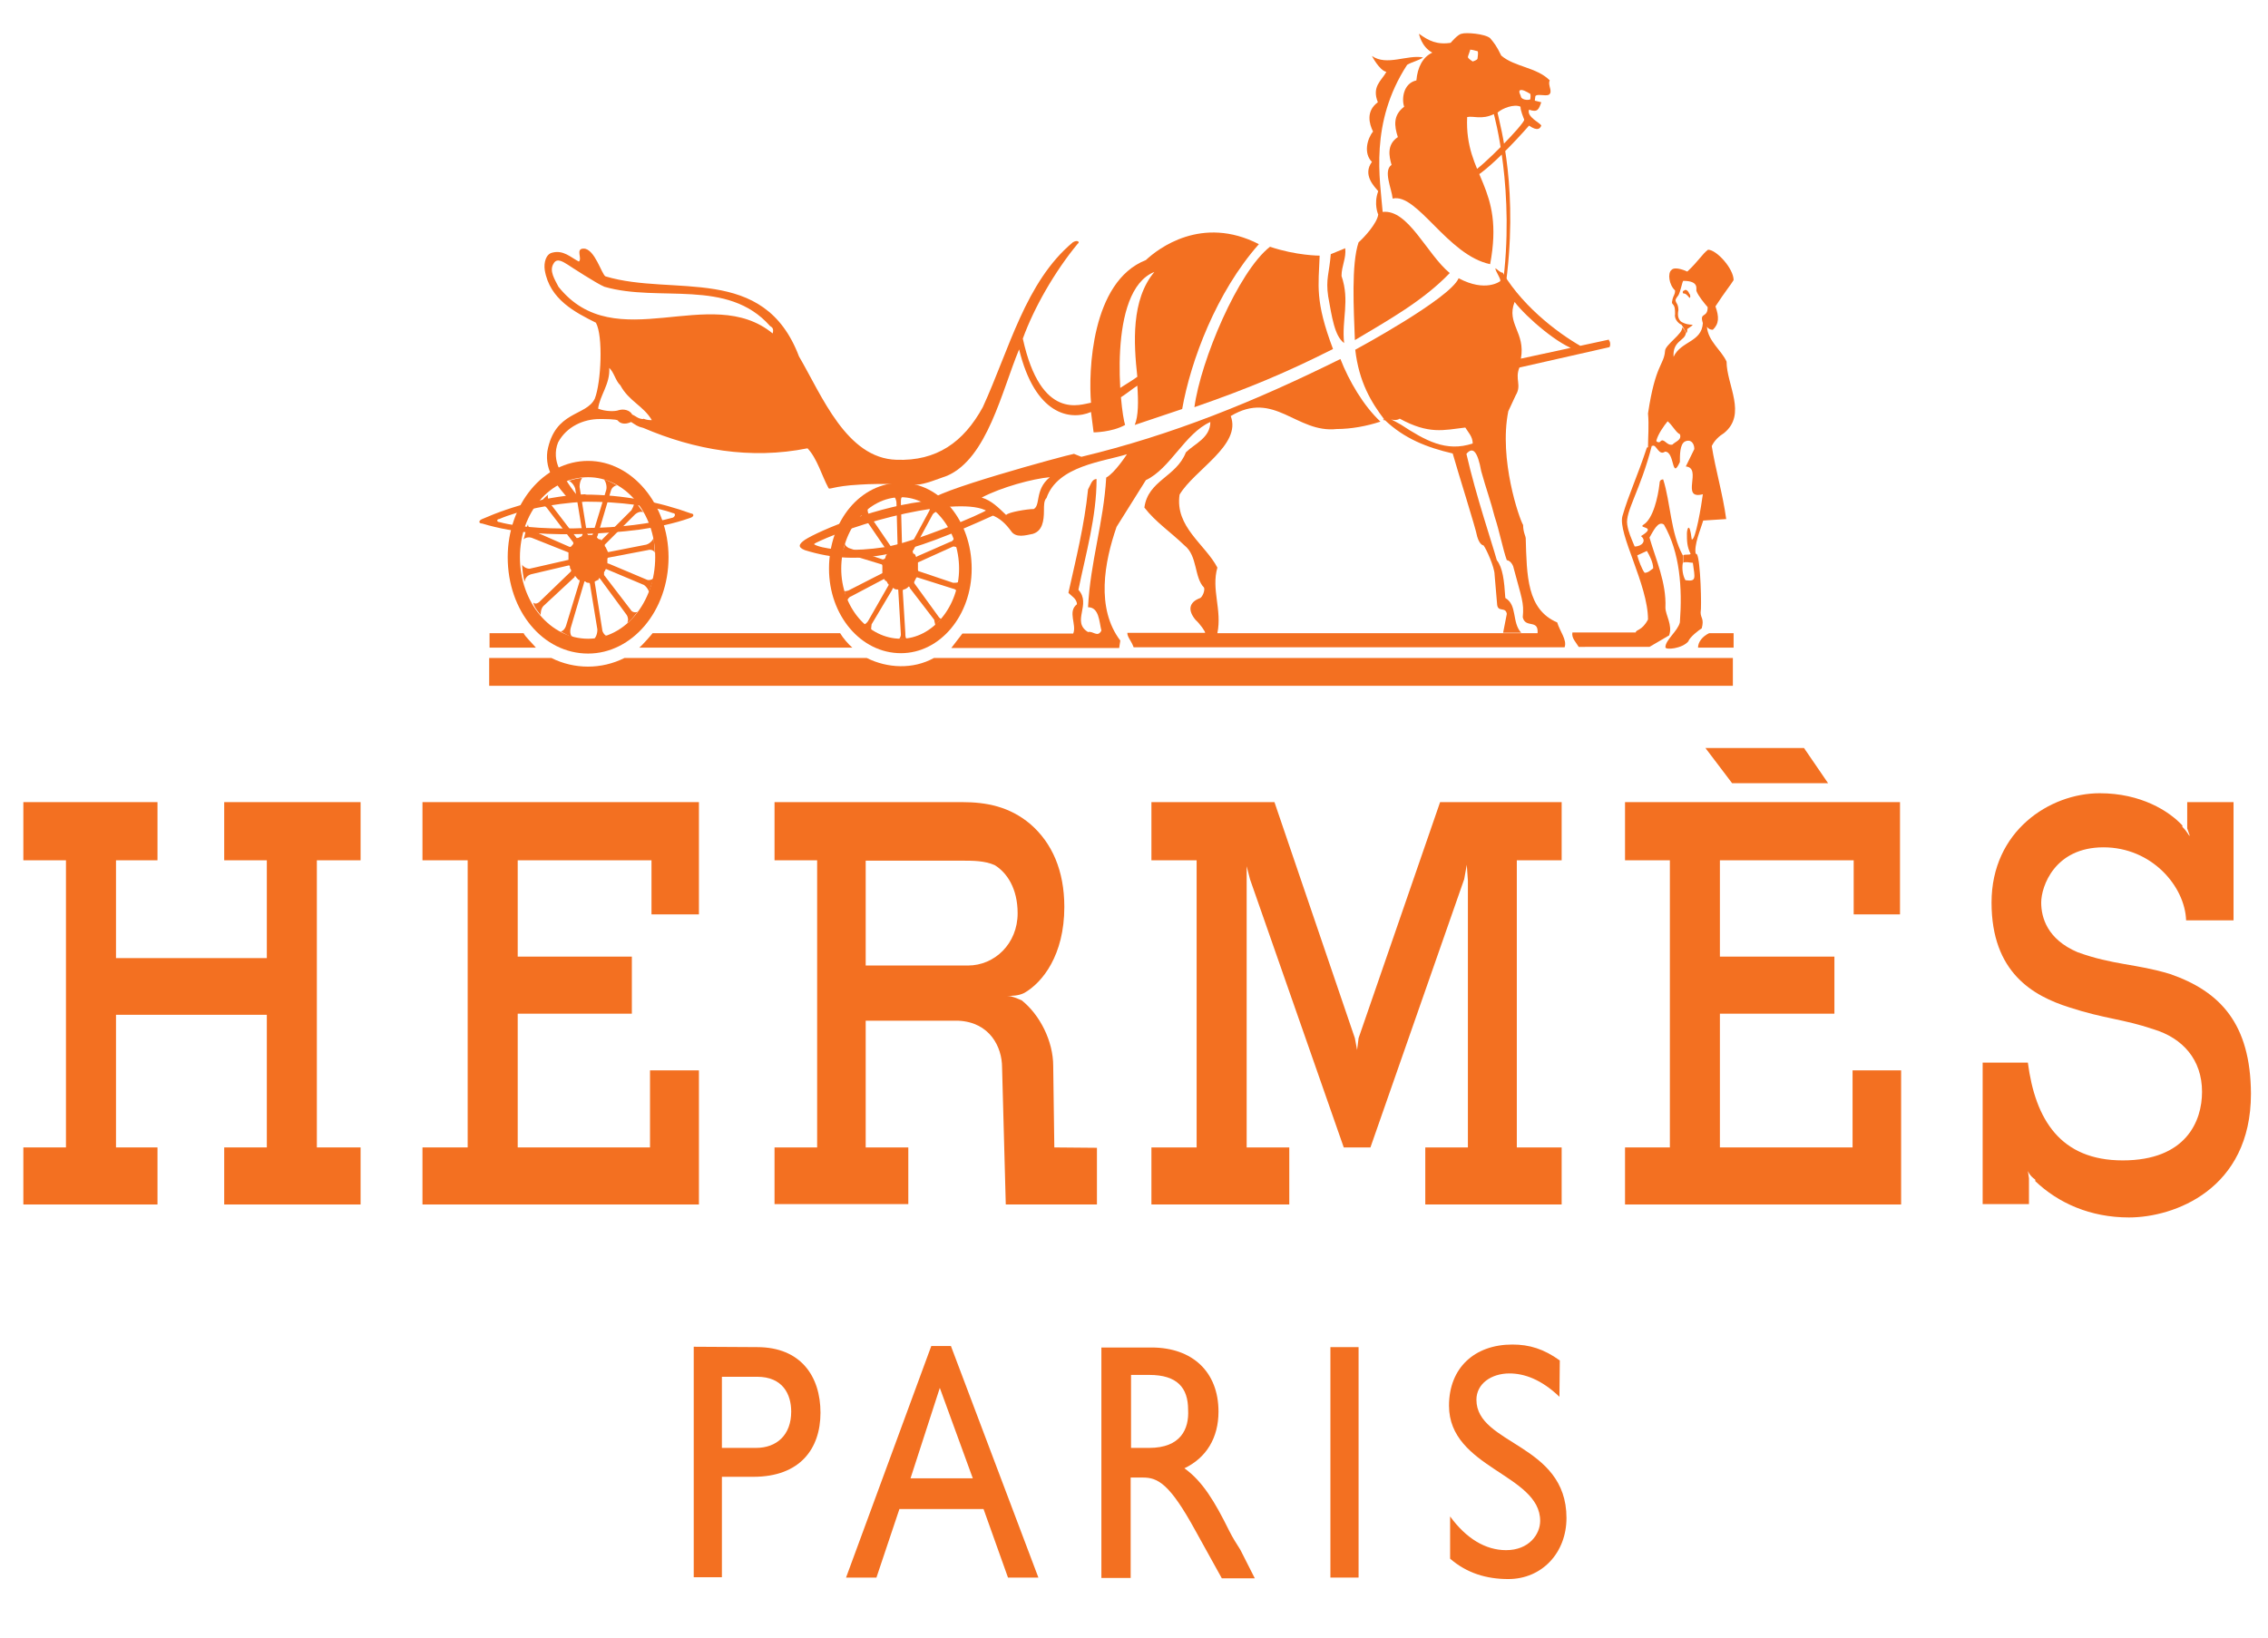 <?xml version="1.0" encoding="utf-8"?>
<!-- Generator: Adobe Illustrator 24.0.2, SVG Export Plug-In . SVG Version: 6.00 Build 0)  -->
<svg version="1.1" id="Layer_1" xmlns="http://www.w3.org/2000/svg" xmlns:xlink="http://www.w3.org/1999/xlink" x="0px" y="0px"
	 viewBox="0 0 612 442" style="enable-background:new 0 0 612 442;" xml:space="preserve">
<style type="text/css">
	.st0{fill:#F37021;}
</style>
<g>
	<polygon class="st0" points="6.3,216.5 42.5,216.5 42.5,232.2 31.3,232.2 31.3,258.6 72,258.6 72,232.2 60.5,232.2 60.5,216.5 
		97.3,216.5 97.3,232.2 85.5,232.2 85.5,309.7 97.3,309.7 97.3,325.1 60.5,325.1 60.5,309.7 72,309.7 72,273.9 31.3,273.9 
		31.3,309.7 42.5,309.7 42.5,325.1 6.3,325.1 6.3,309.7 17.8,309.7 17.8,232.2 6.3,232.2 	"/>
	<polygon class="st0" points="438.5,216.5 512.7,216.5 512.7,246.8 500.2,246.8 500.2,232.2 464.1,232.2 464.1,258.2 495,258.2 
		495,273.6 464.1,273.6 464.1,309.7 499.9,309.7 499.9,288.9 513,288.9 513,325.1 438.5,325.1 438.5,309.7 450.6,309.7 450.6,232.2 
		438.5,232.2 	"/>
	<polygon class="st0" points="114,216.5 188.6,216.5 188.6,246.8 175.8,246.8 175.8,232.2 139.7,232.2 139.7,258.2 170.5,258.2 
		170.5,273.6 139.7,273.6 139.7,309.7 175.4,309.7 175.4,288.9 188.6,288.9 188.6,325.1 114,325.1 114,309.7 126.2,309.7 
		126.2,232.2 114,232.2 	"/>
	<polygon class="st0" points="460.2,201.9 486.8,201.9 493.3,211.4 467.4,211.4 	"/>
	<path class="st0" d="M585.6,262.9c-9.2-2.8-15.4-2.4-25-5.9c-8.2-3.5-9.8-9.4-9.8-13.4c0-4.3,3.6-14.9,16.8-14.9
		c13.1,0,22,10.6,22.3,19.7l0,0l0,0h12.8v-31.9h-12.5v7.1l0.7,2v0.4v-0.4c-0.3,0-0.7-1.2-2-2.4c0,0,0,0,0-0.4
		c-3.6-3.9-11.2-8.7-22.3-8.7c-13.5,0-29.2,10.2-29.2,29.5c0,18.9,11.2,25.2,21,28.3c9.5,3.1,14.4,3.1,22.7,5.9
		c7.9,2.4,13.1,8.2,13.1,16.9c0,7.9-4.3,18.5-21.4,18.5c-16.8,0-23.6-11-25.6-26.4l0,0H535v38.2h12.5V318l0,0l-0.3-2
		c0,0,0.3,1.2,2,2.4v0.4c6.2,5.9,14.8,9.8,25.3,9.8c12.1,0,32.9-7.5,32.9-33.4C607.3,276.3,599.1,267.6,585.6,262.9L585.6,262.9z"/>
	<polygon class="st0" points="409.3,309.7 409.3,232.2 421.4,232.2 421.4,216.5 388.6,216.5 366.6,280.2 366.2,283.4 365.6,280.2 
		343.9,216.5 310.7,216.5 310.7,232.2 322.9,232.2 322.9,309.7 310.7,309.7 310.7,325.1 347.9,325.1 347.9,309.7 336.4,309.7 
		336.4,238.5 336.4,233.8 337.3,237.3 362.6,309.7 369.8,309.7 395.1,237.3 395.8,233.4 396.1,237.7 396.1,309.7 384.6,309.7 
		384.6,325.1 421.4,325.1 421.4,309.7 	"/>
	<path class="st0" d="M144.6,174.8c0,0-0.3,0-12.5,0v-3.9h9.2C141.6,171.7,143.6,173.6,144.6,174.8L144.6,174.8z"/>
	<path class="st0" d="M458.2,174.8c0-1.6,1.3-3.1,3-3.9h6.6v3.9H458.2L458.2,174.8z"/>
	<path class="st0" d="M252,177.6c-5.6,3.1-12.5,2.8-18.1,0h-65.4c-6.2,3.1-13.5,3.1-19.7,0h-16.8v7.5h335.6v-7.5H252L252,177.6z"/>
	<path class="st0" d="M172.5,174.8c1-0.8,3.3-3.5,3.6-3.9h50.6c0.7,1.2,2.3,3.1,3.3,3.9H172.5L172.5,174.8z"/>
	<path class="st0" d="M243.1,172.4c8.5,0,15.7-8.7,15.7-18.9c0-10.6-7.2-19.3-15.7-19.3c-8.9,0-16.1,8.7-16.1,19.3
		C227,163.8,234.2,172.4,243.1,172.4v3.9c-10.8,0-19.4-10.2-19.4-22.8c0-13,8.5-23.2,19.4-23.2c10.5,0,19.1,10.2,19.1,23.2
		c0,12.6-8.5,22.8-19.1,22.8V172.4L243.1,172.4z"/>
	<path class="st0" d="M180.4,150.4c0-14.2-9.8-26-21.7-26c-12.1,0-21.7,11.8-21.7,26c0,14.5,9.5,26,21.7,26
		C170.5,176.4,180.4,165,180.4,150.4h-3.6c0,12.2-8.2,22-18.1,22c-10.2,0-18.4-9.8-18.4-22c0-12.2,8.2-21.6,18.4-21.6
		c9.8,0,18.1,9.4,18.1,21.6H180.4L180.4,150.4z"/>
	<path class="st0" d="M253.3,166.5l-6.6-9.1v-0.4c0.3-0.4,0.3-0.8,0.7-1.2l0,0l9.8,3.1c0.3,0,1,0.4,1,0.8c0-0.4,0.3-2,0.7-2.8
		c-0.3,0.4-1,0.4-1.7,0.4l-9.2-3.1c-0.3,0-0.3-0.4-0.3-0.4c0-0.4,0-1.2,0-1.6v-0.4l9.5-4.3c0,0,1,0,1,0.4c0-0.4-0.7-2.4-0.7-2.8
		c0,0.4-0.7,1.2-1,1.2l0.7-0.4l-9.8,4.3c0,0.4,0,0-0.3,0c0-0.4-0.3-0.8-0.7-0.8c0-0.4-0.3-0.8,0-0.8l5.3-9.8c0.3-0.4,1-0.8,1.3-0.8
		c-0.3,0-1.7-1.2-2.3-1.6c0.3,0,0.3,1.2,0,1.6l-5.3,9.8c-0.3,0-0.3,0-0.7,0c0,0-0.7-0.4-1-0.4c0,0-0.3,0-0.3-0.4l-0.3-11.4
		c0-0.8,0-1.6,0.7-1.6c-0.7,0-2,0-2.6,0c0.3,0,0.7,1.2,0.7,1.6l0.3,11.4c0,0.4-0.3,0.4-0.3,0.4s-0.7,0.4-1,0.8c0,0-0.3,0-0.3-0.4
		l-6.2-9.1c-0.3-0.4-0.3-1.2-0.3-1.6c-0.3,0.4-1.7,1.6-2,2c0.3,0,1,0.4,1.3,0.8l6.2,9.1v0.4c-0.3,0-0.7,0.8-0.7,1.2
		c0,0-0.3,0.4-0.7,0.4l-9.2-3.1c-0.7-0.4-1-0.8-1-1.2c0,0.4-0.7,2.4-0.7,2.8c0,0,1-0.4,1.3,0l9.2,2.8c0.3,0,0.3,0.4,0.3,0.4
		c0,0.4,0,1.2,0,1.6v0.4l-9.2,4.7c-0.3,0-1,0.4-1,0c0,0.4,0.3,2,0.7,2.8c0-0.4,0.7-1.2,1-1.2l8.9-4.7c0.3,0,0.3,0.4,0.3,0.4
		c0.3,0,0.7,0.4,0.7,0.8c0.3,0,0.3,0.4,0.3,0.4l-5.6,9.8c-0.3,0.4-0.7,0.8-1,0.8c0.3,0.4,1.6,1.6,2,1.6c-0.3,0,0-1.2,0-1.6l5.6-9.4
		c0-0.4,0.3-0.4,0.3-0.4c0.3,0.4,0.7,0.4,1,0.4c0.3,0,0.3,0,0.3,0.4l0.7,11.8c0,0.4-0.3,1.2-0.7,1.2c0.3,0,2,0,2.6,0
		c-0.7,0-0.7-0.8-0.7-1.6l-0.7-11.4c0-0.4,0.3-0.4,0.3-0.4c0.3,0,1-0.4,1.3-0.8c0,0,0.3,0,0.3,0.4l6.6,8.6c0,0.4,0.3,1.2,0.3,1.6
		c0.3-0.4,1.3-1.6,1.7-2C253.9,167.3,253.3,166.5,253.3,166.5L253.3,166.5z"/>
	<path class="st0" d="M158,135.4c9.2,0,18.4,1.2,23.6,3.1c0.7,0,0.7,0.8,0,1.2c-5.6,1.6-14.8,2.8-23.3,2.8c-8.5,0.4-17.7,0-23.6-1.6
		c-0.7,0-0.7-0.8,0-0.8C140,137.8,148.8,135.9,158,135.4v-2c-9.8,0.4-19.7,3.1-27.9,6.7c-1,0.4-1,1.2,0,1.2
		c9.2,2.8,18.7,3.1,28.2,2.8c9.2-0.4,19.1-1.2,27.9-4.3c1.3-0.4,1-1.2,0.3-1.2c-8.5-3.1-18.4-5.1-28.6-5.1V135.4L158,135.4z"/>
	<path class="st0" d="M255.6,128.4c-2.3,0.8-6.2,2.4-8.2,2.4c-1.7,0-9.8-0.4-15.4,0c-7.6,0.4-8.2,1.6-8.5,0.8
		c-1.7-3.1-3-7.9-5.6-10.6c-15.4,3.1-30.5,0.4-44.3-5.5V113c1,0.4,1.7,0.4,2.3,0.4c-2.3-3.9-6.2-5.1-8.5-9.4c-1.3-1.2-1.7-3.5-3-4.7
		c0.3,4.3-2.6,7.5-3,11c2,0.8,4.6,0.8,5.6,0.4c1.3-0.4,3,0,3.6,1.2c1,0.4,1.6,1.2,3,1.2v2.4c-1.7-0.4-2-0.8-3.3-1.6
		c-1.7,0.8-3,0.4-3.6-0.4c-0.3-0.4-3.6-0.4-4.9-0.4c-4.3,0-8.9,2-11.2,6.3c-1,2.4-0.7,5.1,0.3,7.1c0.7,1.2,3.6,6.3,5.6,7.9l-2.6,0.8
		c-3.9-4.3-6.9-8.2-6.2-13.4c2-11,10.5-9.4,12.8-14.2c1.7-4.3,2.3-16.9,0.3-20.5c-5.6-2.8-12.5-6.3-13.8-14.2c-0.3-2,0.3-4.3,2-4.7
		c3-0.8,4.9,1.2,7.2,2.4c1-0.8-1-3.5,1.3-3.5c3,0,4.9,7.1,5.9,7.5l-0.3,2.8c-2-0.8-9.2-5.5-9.8-5.9c-1.3-0.8-3-2-3.9-0.4
		c-1.3,2,0.3,4.3,1.3,6.3c15.4,19.3,41-1.2,57.8,12.6c0.3-1.2,0-1.6-0.7-2c-11.5-13-29.9-6.3-44.7-10.6l0.3-2.8
		c18.4,5.5,42.7-3.5,52.2,21.6c6.2,10.6,12.8,27.5,26.3,27.9c10.8,0.4,18.1-4.7,23.3-14.2c7.2-15.7,11.5-33.8,24.3-44.5
		c1.3-0.8,2,0,1.3,0.4c-6.2,7.5-11.8,17.3-14.8,25.6c4.9,22.4,15.7,17.7,18.4,17.3c-0.7-8.2,0-32.7,14.8-38.5
		c3.3-3.1,15.1-12.2,30.5-4.3c-11.5,13-18.4,31.5-20.7,44.5l-12.8,4.3c1-2.4,1-6.3,0.7-10.6c-1.3,0.8-2.6,2-5.6,3.9
		c-1.3,0.4-0.3-2-0.3-2c0-0.8,3.3-2.4,5.9-4.3c-1-9.1-1.7-20.8,4.6-28.3c-12.8,5.1-9.2,37.4-7.9,41.3c-3.6,2-8.5,2-8.5,2l-0.7-5.5
		c-5.6,2.4-15.1,0.8-19.4-16.9C270.3,105.6,266.4,123.7,255.6,128.4L255.6,128.4z"/>
	<path class="st0" d="M455.9,80.4c-0.7-0.8-1-1.2-1.7-1.2c-0.3-0.4,0-0.8,0.3-0.8c0.3-0.4,1,0,1.3,0.8
		C456.2,79.6,456.2,80.4,455.9,80.4L455.9,80.4z"/>
	<path class="st0" d="M162,156.3l6.9,9.4c0.7,0.8,0.7,2,0.3,2.4c1-0.4,2.3-2.4,3-3.1c-0.3,0.4-1.6,0.4-2-0.4l-7.2-9.4
		c0-0.4,0-0.4,0-0.8c0,0,0,0,0.3-0.4c0-0.4,0.3-0.4,0.3-0.4l10.2,4.3c1,0.8,1.3,1.6,1.3,2c0.3-0.8,1-3.1,1.3-3.9
		c-0.3,0.4-1.3,0.8-2,0.4l-10.2-4.3c-0.3,0-0.3,0-0.3-0.4c0-0.4,0-0.4,0-0.8s0.3-0.4,0.3-0.4l10.5-2c1.3-0.4,2,0.4,2,0.8
		c0-0.8-0.3-3.5-0.3-4.3c0,0.4-0.7,1.6-2,2l-10.2,2c-0.3,0-0.3-0.4-0.3-0.4c-0.3-0.4-0.3-0.8-0.7-1.2v-0.4l8.2-8.2
		c1-0.8,2-0.8,2.3-0.4c-0.7-0.8-2-2.8-2.6-3.5c0.3,0.4,0,1.6-0.7,2.8l-7.9,7.9c-0.3,0.4-0.3,0.4-0.3,0c-0.3,0-0.7,0-1-0.4
		c0,0-0.3-0.4,0-0.4l3.6-12.2c0.3-1.2,1.3-1.6,1.7-1.6c-0.7-0.4-3-1.6-3.6-1.6c0.3,0,1,1.6,0.7,2.8l-3.6,11.8c0,0.4-0.3,0.4-0.3,0.4
		c-0.3,0-0.7,0-1,0l-0.3-0.4l-2-12.6c0-1.6,0.7-2.4,0.7-2.4c-0.7,0-2.6,0.4-3.6,0.8c0.3,0,1.3,0.8,1.7,2l2,12.2c0,0.4,0,0.4-0.3,0.8
		c-0.3,0-0.7,0.4-1,0.4h-0.3l-7.2-9.4c-0.7-1.2-0.7-2.4-0.3-2.4c-0.7,0.4-2.3,2-2.6,2.8c0.3,0,1.3,0,2,0.8l7.2,9.4v0.4
		c-0.3,0.4-0.3,0.4-0.7,0.8c0,0,0,0-0.3,0l-9.8-4.3c-1-0.4-1.7-1.6-1.3-2c-0.7,1.2-1,3.5-1.3,4.3c0.3-0.4,1.3-0.8,2.3-0.4l9.8,3.9
		c0,0.4,0,0.4,0,0.4c0,0.4,0,0.8,0,1.2s0,0.4,0,0.4l-10.5,2.4c-1,0-2-0.8-2-1.2c0,1.2,0.3,3.9,0.7,4.7c0-0.4,0.3-1.6,1.7-2l10.2-2.4
		c0,0,0.3,0,0.3,0.4s0,0.4,0.3,0.8c0,0.4,0,0.4,0,0.4l-8.2,7.9c-1,1.2-2,0.8-2,0.4c0,1.2,1.7,3.1,2,3.5c0-0.4,0-1.6,0.7-2.4l8.5-7.9
		c0-0.4,0-0.4,0.3,0c0,0,0.3,0.4,0.7,0.8c0.3,0,0.3,0,0.3,0.4l-3.6,11.8c-0.3,1.2-1.3,2-1.7,1.6c0.7,0.4,2.6,1.6,3.6,1.6
		c-0.7,0-1-1.2-0.7-2.4l3.6-12.2c0,0,0-0.4,0.3-0.4c0.3,0.4,0.7,0.4,1,0.4c0,0,0.3,0,0.3,0.4l2,12.2c0,1.6-0.7,2.4-1,2.8
		c1,0,3-0.8,3.6-1.2c-0.3,0.4-1.3-0.8-1.3-1.6l-2-12.6c0-0.4,0-0.4,0-0.4c0.3,0,0.7-0.4,1-0.4C161.6,155.9,161.6,155.9,162,156.3
		L162,156.3z"/>
	<path class="st0" d="M451.3,82c-0.3-0.4,0-0.8,0-1.2c0.3-1.2,0.7-1.2,0.7-2.4c-1.7-1.6-2-4.7-1-5.5c1-1.2,4.3,0.4,4.3,0.4
		c3-2.8,4-4.7,5.6-5.9c2.3,0,6.9,5.1,6.9,8.2c-0.7,1.2-2.3,3.1-4.9,7.1c1,2.8,1,4.7-0.7,6.3c-0.3,0-1,0-1.6-0.8
		c0.3,3.9,3.9,6.3,5.3,9.4c0,6.3,5.6,14.2-0.7,19.3c-1.3,0.8-2.6,2-3.3,3.5c1,6.3,3,13,3.9,19.7l-6.2,0.4c-0.7,2.4-2.6,6.7-2,9.1
		c0,0-0.3-0.4,0.3,0c1,1.6,1.3,14.5,1,15.7c0,1.6,1,1.6,0.3,4.3c-0.7,0.4-3.3,2.4-3.6,3.5c-1.7,2-6.2,2.4-6.2,1.6
		c0-2,3.3-4.3,3.9-6.7c0.7-9.4,0-18.9-4.3-26.4c-1.6-1.2-3,2-3.9,3.5c1.7,5.9,4.6,12.2,4.3,18.9c0,2,2,4.7,1,7.5l-5.3,3.1H426
		c-0.7-1.2-2-2.4-1.7-3.9h17.1c0-0.8,1.7-0.4,3.3-3.5c0-9.4-8.2-23.2-6.9-27.9c1.7-5.9,4-10.6,6.6-18.5l1.3-0.4
		c-3,11.8-7.2,17.7-6.6,21.2c0.3,2,1,3.5,2,5.9l0.7,2.4c0.3,1.2,1.3,3.9,2,4.7c1,0,1.7-0.8,2.3-1.2c0-1.6-1-3.5-1.7-4.7l-2.6,1.2
		l-0.7-2.4c2,0,3.3-1.6,1.7-2.8c4.6-2.8-1-2,0.7-3.1c2.6-1.6,3.9-7.5,4.3-11c0-0.8,0.3-1.2,1-1.2c2,6.3,2,14.5,5.3,20.5v2
		c-0.3,1.6,0,3.5,0.7,4.7c3,0.4,2.6-0.4,2-4.7c-0.7,0-2-0.4-2.6,0v-2c0.3-0.4,1.7,0,2-0.4c-1-2-1-3.5-1-5.5c0-1.2,0.7-3.5,1.3,1.6
		c1,0.4,2.6-9.1,3-12.2c-6.2,1.6,0-7.1-4.6-7.5l2.3-4.7c0-1.6-1-2.8-2.6-2l-1.3-2c-1-0.4-2-2.4-3.3-3.5c-1,1.2-2.6,3.5-3,5.1
		c-0.3,0.4,0.7,0.8,1,0.4c1-1.2,1.7,1.2,3.3,0.8c0.7-0.8,2.6-1.2,2-2.8l1.3,2c-1.3,0.8-1.3,3.5-1.3,5.5c-2.3,5.1-1.3-2.8-4-2.8
		c-1.7,1.2-2.3-1.9-3.3-1.6l-1.3,0.4c0-2.8,0.3-5.9,0-9.1c2-13.4,4.3-13,4.6-16.9c0-1.6,4.9-4.7,4.6-6.3c0.3,0,1,1.2,1,1.6
		c-0.3,2-3.6,2-3.3,6.3c2-4.3,7.6-3.9,7.9-9.1c-1-3.1,1.3-1.2,1.3-4.3c-0.7-0.8-2.6-3.1-3-4.3c-0.3-0.4,1-2.8-3.6-2.8
		c-0.3,0.4-0.7,2.8-1.3,3.9c-0.3,0.4-1,1.2-0.7,1.6c0,0.4,0.7,0.8,0.7,2.4c-0.3,1.6,0,2.4,0.7,3.1c2.6,1.6,4.6,0,1.7,2
		c0,0.4,0,0.8-0.3,1.2c0-0.4-1-2-1.3-2.4c-0.3,0-2-1.2-1.7-2.8C452,83.5,452,82.7,451.3,82L451.3,82z"/>
	<path class="st0" d="M363,67c0.3,2.8-1,4.7-1,7.5c2.3,6.7,0,11.8,0.7,18.1c-2.6-1.9-3.3-7.1-4.3-12.6c-0.7-4.7,0.3-6.3,0.7-11.4
		L363,67L363,67z"/>
	<path class="st0" d="M356.1,69c-0.3,8.2-1.3,12.2,3.6,25.2c-12.5,6.3-22.7,10.6-37.4,15.7c1.7-12.6,11.8-36.6,20.4-43.3
		C349.8,69,356.1,69,356.1,69L356.1,69z"/>
	<path class="st0" d="M323.9,161.4c-3.3,1.2-3.3,3.5-1.3,5.9c1.3,1.2,2.6,3.1,2.6,3.5h-21c0,1.2,1,2,1.7,3.9h116.3
		c0.7-2-1.3-4.3-2-6.7c-8.2-3.5-8.2-12.6-8.5-22.8c0-0.4-0.7-1.6-0.7-3.5c-1-1.6-6.6-17.7-4-30.7l2-4.3c1.7-2.8-0.3-4.3,1-7.5
		l24.3-5.5c0.3-0.4,0.3-1.6-0.3-2l0,0c0-0.4,0.3,0,0,0l-23.6,5.1c1.3-7.1-4-9.4-1.7-15.3c3.3,4.3,12.1,11.8,16.8,13l2.3-0.4
		c-5.9-3.1-16.4-10.6-22.3-20.5c-0.7,0-1.3-0.8-2-1.2c0,0.8,1.7,3.1,1.3,3.5c0,0-3.9,3.1-11.2-0.8c-2.3,5.5-27.9,19.3-27.9,19.3
		c1,8.7,4.3,14.2,7.9,18.9c0.3,0.8-1-0.8,0,0c5.3,5.1,11.5,7.5,18.4,9.1c1.3,4.7,6.2,20.1,6.6,22.4c0.7,2.4,1.7,2.4,1.7,2.4
		c0.7,0.8,3,5.9,3,7.9l0.7,8.2c0.3,2,2.3,0.4,2.6,2.4l-1,5.1h4.9c-2.6-2.8-1-7.5-4.3-9.4c-0.3-4.7-0.7-8.2-2.3-10.2
		c-1.3-4.7-5.6-17.3-8.2-28.7l1.7-2.8c-7.2,2.4-12.8-0.8-19.4-5.1c-4.9-2.8-2-0.4-0.3-1.6c7.9,4.3,11.8,3.1,17.7,2.4
		c0.7,1.2,2,2.4,2,4.3l-1.7,2.8c1.7-2,3-0.8,4,4.7c1.3,4.7,2.6,8.2,3.6,12.2c1.3,3.9,2.3,9.1,3.3,11.8c0,0,1,0,1.7,1.6
		c2.3,8.7,3,9.8,2.6,13.8c0.7,3.1,4.3,0.4,4,4.3h-86.4c1.3-6.3-1.7-11.8,0-17.7c-3.3-6.3-11.5-11-10.2-19.7
		c4-6.7,16.8-13.4,13.8-21.2c11.8-7.1,17.7,4.7,28.6,3.5c3.9,0,8.2-0.8,11.8-2c-4.6-4.3-8.5-11-10.8-16.9
		c-23,11.4-45.3,20.5-69.9,26.4l-2-0.8c-2.3,0.4-39.7,10.6-38.4,12.6c-14.1,1.2-30.5,8.2-34.2,10.6c-1.7,1.2-2,2,0,2.8
		c15.1,4.7,27.6,1.2,50.9-9.4l-1.6-1.6c-1.3,1.2-20.4,9.1-27.9,10.2c-7.9,1.2-14.8,0.8-18.1-0.4c-1-0.4-1-0.4-0.3-0.8
		c14.8-7.1,43.3-13.4,47.3-7.5c2.3,0.8,3.9,2.4,5.3,4.3c1.3,2,3.9,1.2,5.9,0.8c2.6-0.8,3-3.5,3-6.3l-3-0.4c-1.3,0-6.6,0.8-7.2,1.6
		c-2-1.9-3.9-3.9-6.6-4.7c5.3-2.8,13.8-5.1,18.4-5.5c-4.3,3.5-2.3,7.9-4.6,8.7l3,0.4c0-1.6,0-2.8,0.7-3.5c3-8.7,15.4-9.8,21.7-11.8
		c0,0-3.3,5.1-5.6,6.3c-0.7,12.2-4.3,22.8-4.9,35c3,0,3,3.9,3.6,6.3c-1,2-2.3,0-3.6,0.4c-4.6-2.8,1-7.5-2.6-11.4
		c2-9.8,4.9-19.7,4.9-29.9c-1.3,0-1.6,1.6-2.3,2.8c-1,9.8-3.3,18.9-5.3,27.9c0.7,0.8,2.3,1.6,2.3,3.1c-2.6,2,0,5.5-1,7.9h-29.9
		l-3,3.9h45.3l0.3-2c-6.6-8.7-4.3-21.2-1-30.7l7.9-12.6c6.6-3.1,10.5-12.6,17.4-15.7c0,4.3-4.3,5.9-6.6,8.2
		c-2.6,6.7-10.2,7.5-11.2,14.9c3,3.9,7.2,6.7,10.8,10.2c3.6,2.8,2.6,8.7,5.3,11.4C325.2,159.4,324.5,161,323.9,161.4L323.9,161.4z"
		/>
	<path class="st0" d="M374.1,19.4c-1.3,2.4-4,3.9-2.3,8.2c-3.3,2.4-2.3,5.9-1.3,7.9c-1.6,2-2.6,5.9-0.3,8.2
		c-2.6,3.5,0.7,6.7,1.7,7.9c-1.3,3.5,0,6.3,0,6.3l0,0c-0.3,2.4-3.9,6.3-5.3,7.5c-2,5.9-1.3,18.1-1,26.4c9.2-5.5,18.4-10.6,25.6-18.1
		c-6.2-5.1-11.2-17.3-18.1-16.5c-0.7-8.7-3.6-24,6.6-39.7c1.3-0.8,3.3-1.2,4.3-2c-4.3-0.8-9.8,2.4-13.8-0.4
		C370.2,15.1,372.2,19,374.1,19.4L374.1,19.4L374.1,19.4z"/>
	<path class="st0" d="M396.1,15.4c0,0.4,1.3,1.2,1.3,1.2s1.3-0.4,1.3-0.8c0-0.4,0.3-1.6,0-2c-0.3,0-1.3-0.4-2-0.4
		C396.8,13.5,396.1,15.1,396.1,15.4l-0.7,0.8l-4.6-3.9l0.7-0.8c0,0,2-2.4,3-2.4c1-0.4,6.2,0,7.6,1.2c1,1.2,1.7,2,3,4.7
		c3.6,3.1,9.5,3.1,13.1,6.7c-0.7,1.2,1,3.1-0.3,3.9c-1,0.4-3.3-0.4-3.6,0.4l-0.3,2.4l-1.3-0.4c0,0,0.7-2.8,0-2.8
		c-0.7-0.4-2-1.2-2.6-0.8c-0.3,0.4,0,0.8,0.3,1.6c0,0.8,1.7,1.2,2.6,0.8l1.3,0.4l1.6,0.4c-0.7,2-1,2.8-3.3,2c-0.7,2,3,3.5,3.3,4.3
		c-0.3,0.8-1,1.6-3.3,0c0,0-9.5,11-15.1,14.2c-5.9,3.1-0.3-1.6-0.3-1.6c2.6-1.2,14.1-13,14.1-14.2c-0.3-0.8-1-2.4-1-3.5
		c-1.7-0.8-4.9,0.4-6.2,1.6c0.7,3.5,5.9,21.2,2,48l-0.7-0.8c3.6-26-2.3-46.8-2.3-46.8c-3.3,1.6-5.6,0.4-7.2,0.8
		c-0.7,16.1,10.2,18.5,6.2,39.7c-11.5-2.4-19.7-19.3-26.3-17.7c-0.3-2.8-2.6-7.5-0.3-9.1c-0.7-2.4-1.3-5.5,1.7-7.5
		c-1-3.1-1.3-5.9,1.7-8.2c-0.7-2-0.3-6.3,3.3-7.1c0.3-3.5,1.7-6.3,4.3-7.5c-3-1.6-3.6-5.1-3.6-5.1c2.6,1.9,4.9,3.1,8.9,2.4
		L396.1,15.4L396.1,15.4z"/>
	<path class="st0" d="M284.5,309.7l-0.3-22c0-6.7-3.6-13.8-8.5-17.7c-1-0.4-2.6-1.2-3.9-1.2c1.3,0,3,0,4.6-0.8l0,0
		c4.9-2.8,10.8-10.2,10.8-23.2c0-9.8-3.3-17.3-9.2-22.4c-5.6-4.7-11.8-5.9-18.4-5.9h-50.6v15.7h11.5v77.5h-11.5v15.3h36.1v-15.3
		h-11.5v-34.2h25c8.5,0.4,11.8,7.1,11.8,12.6l1,37H296v-15.3L284.5,309.7L284.5,309.7z M261.2,260.6h-27.6v-28.3c0,0,19.7,0,25.9,0
		c3,0,6.2,0,8.9,1.2c3.3,2,6.2,6.3,6.2,13C274.6,254.7,268.4,260.6,261.2,260.6L261.2,260.6z"/>
	<path class="st0" d="M204.3,363.6c11.8,0,17.1,7.9,17.1,17.7s-5.6,17.3-18.1,17.3h-8.5v27.1h-7.6v-62.2L204.3,363.6L204.3,363.6z
		 M194.8,390.8h9.2c5.6,0,9.5-3.5,9.5-9.8c0-4.7-2.3-9.4-9.2-9.4h-9.5V390.8L194.8,390.8z"/>
	<path class="st0" d="M280.2,425.8H272l-6.6-18.5h-22.7l-6.2,18.5h-8.2l23-62.5h5.3L280.2,425.8L280.2,425.8z M245.7,399h16.8
		l-8.9-24.4L245.7,399L245.7,399z"/>
	<rect x="359" y="363.6" class="st0" width="7.6" height="62.2"/>
	<path class="st0" d="M420.8,377c-4.9-4.7-9.5-6.3-13.5-6.3c-4.9,0-8.9,2.8-8.9,7.1c0,12.2,24.3,11.8,24.3,31.9
		c0,9.4-6.6,16.5-15.7,16.5c-5.9,0-11.2-1.6-15.7-5.5v-11.4c4.3,5.9,9.5,9.1,15.1,9.1c6.2,0,9.2-4.3,9.2-7.9
		c0-12.6-24.6-14.2-24.6-31.1c0-10.2,6.9-16.5,17.1-16.5c4.6,0,8.5,1.2,12.8,4.3L420.8,377L420.8,377z"/>
	<path class="st0" d="M334.7,418.3c-1-1.6-2-3.1-3-5.1c-3.9-7.9-7.2-13.4-12.1-16.9c5.9-2.8,9.2-8.2,9.2-15.3
		c0-10.6-6.9-17.3-18.1-17.3h-13.5v62.2h7.9v-27.1h3.3c4,0,7.2,1.6,14.1,14.2l7.2,13h8.9L334.7,418.3L334.7,418.3z M310.1,390.8
		h-4.9v-19.7h4.9c7.6,0,10.5,3.5,10.5,9.4C320.9,385.7,318.6,390.8,310.1,390.8L310.1,390.8z"/>
</g>
</svg>
